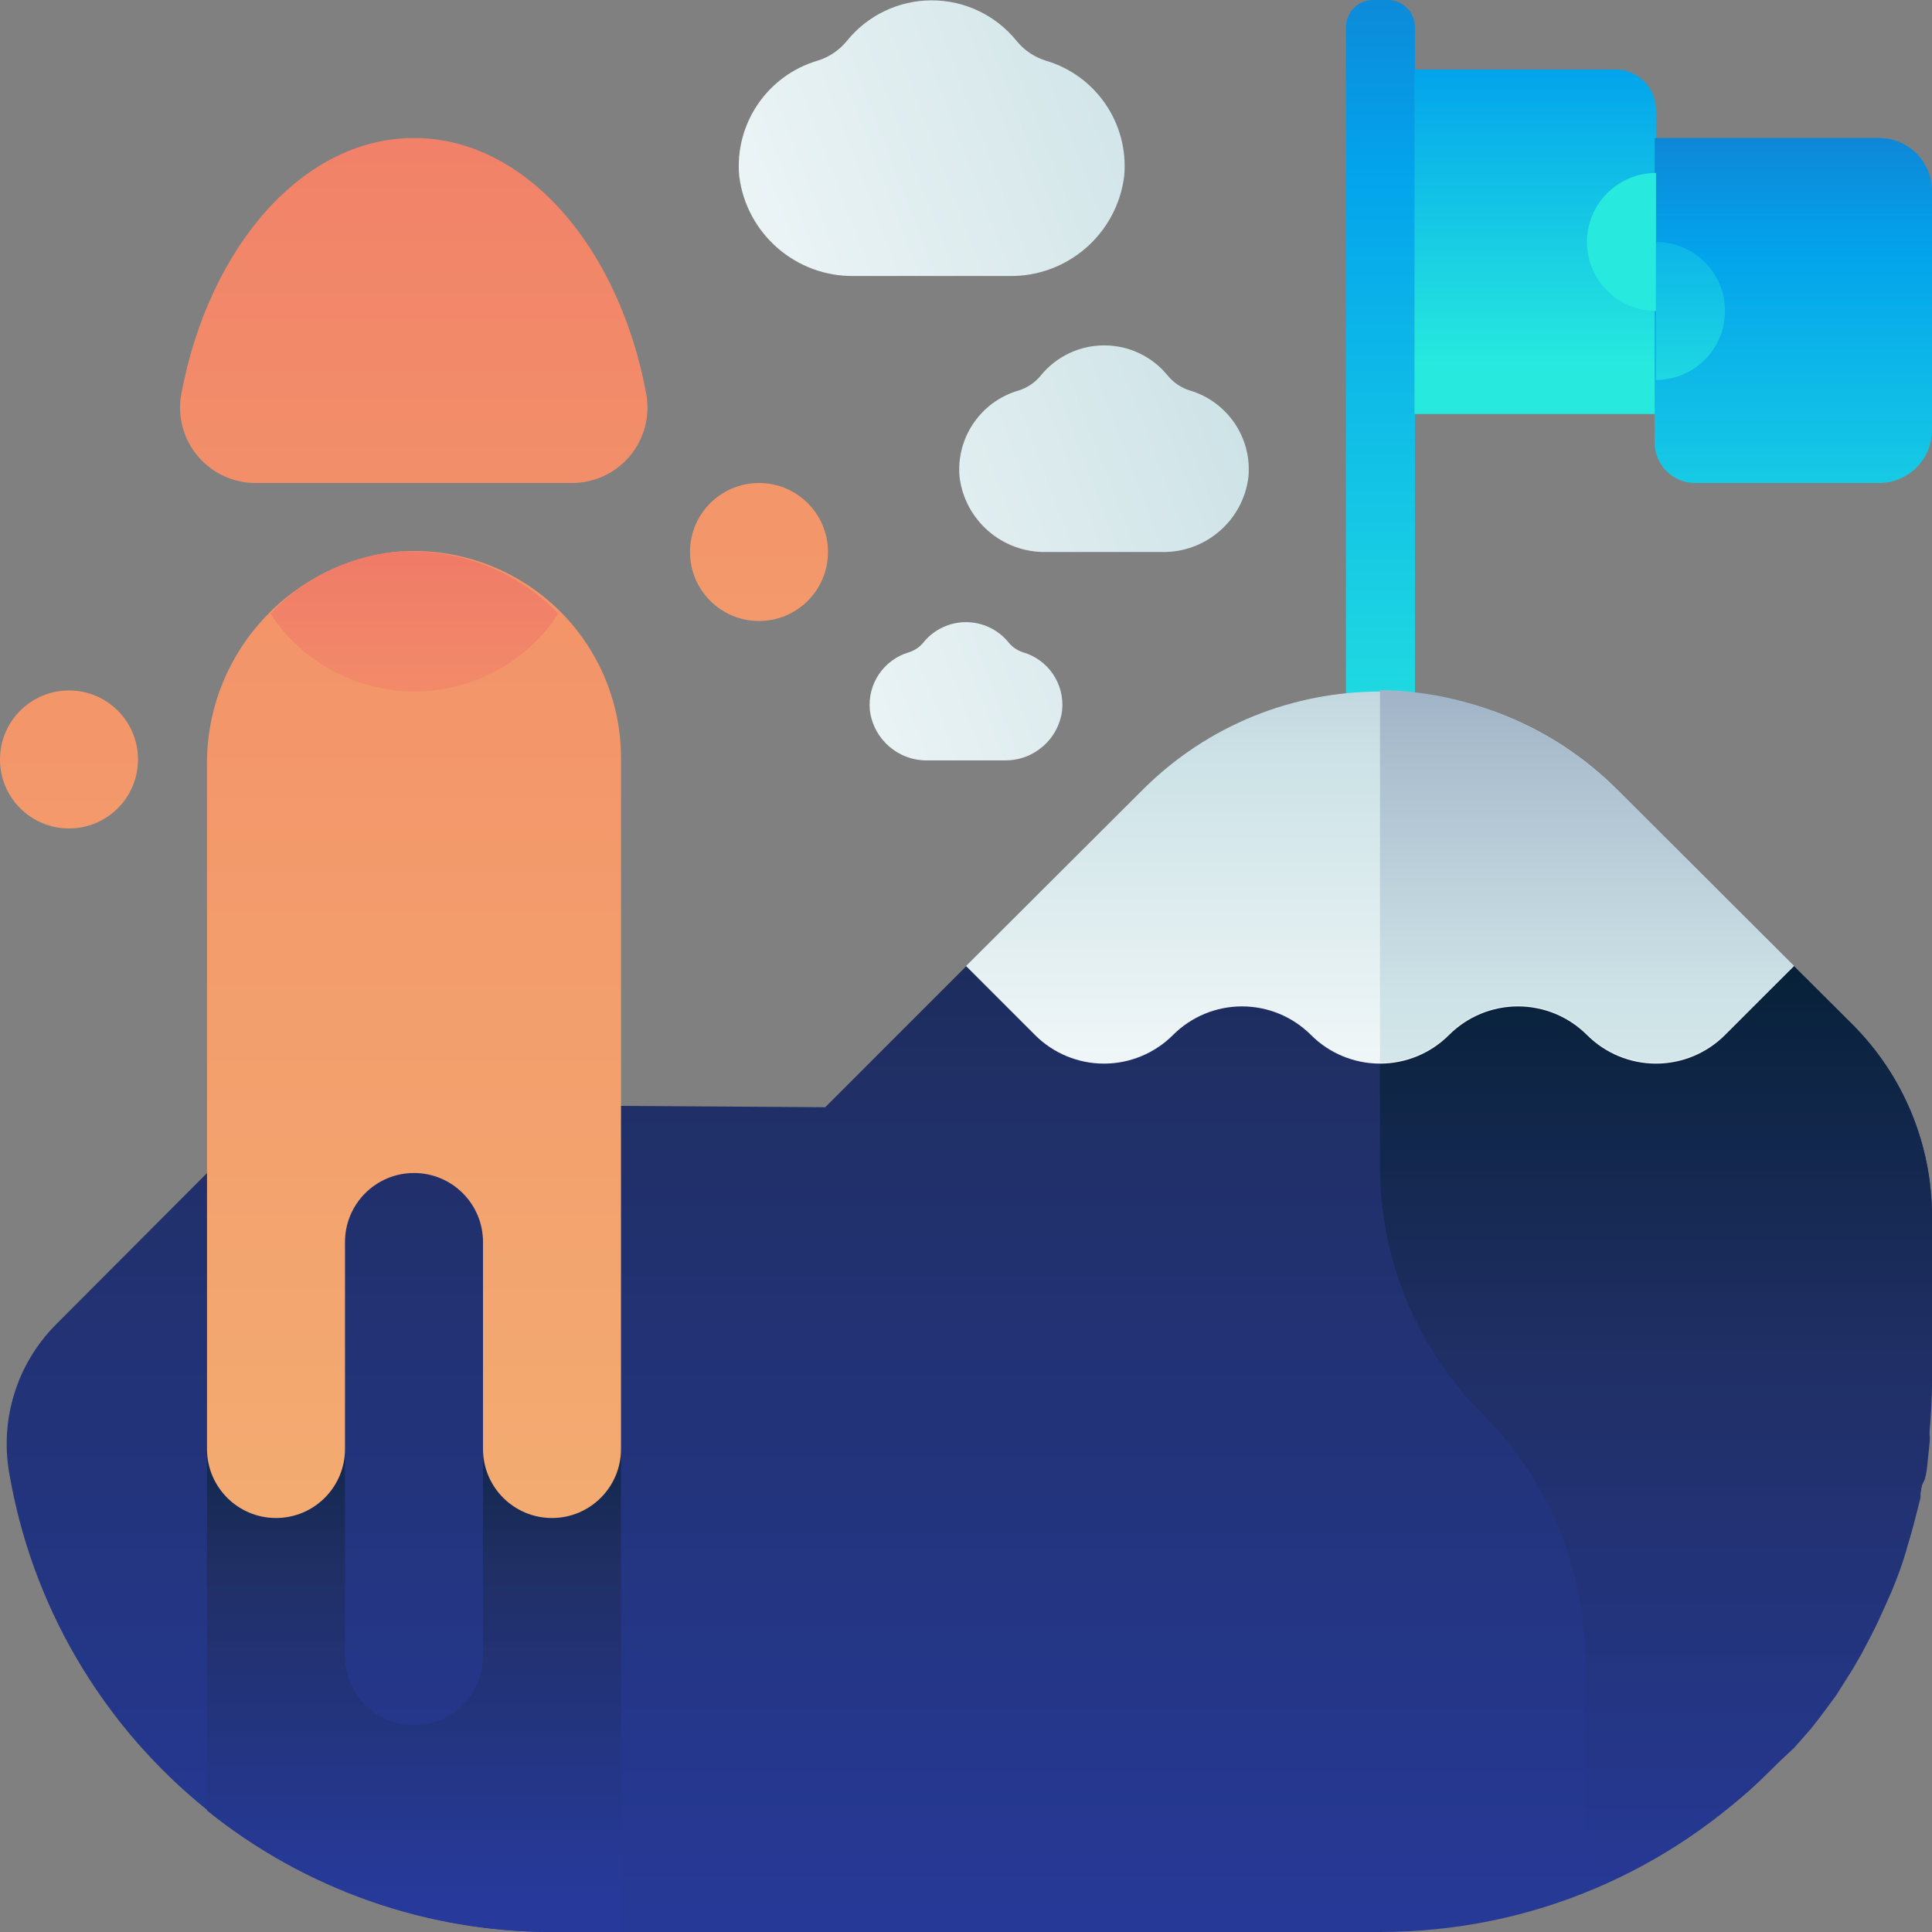<?xml version="1.0" encoding="UTF-8"?>
<svg width="200px" height="200px" viewBox="0 0 200 200" version="1.1" xmlns="http://www.w3.org/2000/svg" xmlns:xlink="http://www.w3.org/1999/xlink">
    <rect x="0" y="0" width="200" height="200" fill="#808080" stroke="none"/>
    <!-- Generator: Sketch 50.2 (55047) - http://www.bohemiancoding.com/sketch -->
    <title>achievement, female, woman, target, reach</title>
    <desc>Created with Sketch.</desc>
    <defs>
        <linearGradient x1="49.97%" y1="107.025%" x2="49.97%" y2="-52.69%" id="linearGradient-1">
            <stop stop-color="#273A9B" offset="0%"></stop>
            <stop stop-color="#202F65" offset="56%"></stop>
            <stop stop-color="#021E2F" offset="100%"></stop>
        </linearGradient>
        <linearGradient x1="50%" y1="106.898%" x2="50%" y2="-1.25%" id="linearGradient-2">
            <stop stop-color="#273A9B" offset="0%"></stop>
            <stop stop-color="#202F65" offset="56%"></stop>
            <stop stop-color="#021E2F" offset="100%"></stop>
        </linearGradient>
        <linearGradient x1="49.333%" y1="120.822%" x2="49.333%" y2="-64.556%" id="linearGradient-3">
            <stop stop-color="#27E9DE" offset="0%"></stop>
            <stop stop-color="#03A4EC" offset="52%"></stop>
            <stop stop-color="#2547A8" offset="100%"></stop>
        </linearGradient>
        <linearGradient x1="50%" y1="94.5%" x2="50%" y2="-13.083%" id="linearGradient-4">
            <stop stop-color="#273A9B" offset="0%"></stop>
            <stop stop-color="#202F65" offset="56%"></stop>
            <stop stop-color="#021E2F" offset="100%"></stop>
        </linearGradient>
        <linearGradient x1="50.095%" y1="85.047%" x2="50.095%" y2="-77.704%" id="linearGradient-5">
            <stop stop-color="#27E9DE" offset="0%"></stop>
            <stop stop-color="#03A4EC" offset="52%"></stop>
            <stop stop-color="#2547A8" offset="100%"></stop>
        </linearGradient>
        <linearGradient x1="50.249%" y1="153.467%" x2="50.249%" y2="-76.533%" id="linearGradient-6">
            <stop stop-color="#27E9DE" offset="0%"></stop>
            <stop stop-color="#03A4EC" offset="52%"></stop>
            <stop stop-color="#2547A8" offset="100%"></stop>
        </linearGradient>
        <linearGradient x1="50%" y1="131.01%" x2="50%" y2="-74.724%" id="linearGradient-7">
            <stop stop-color="#FFFFFF" offset="0%"></stop>
            <stop stop-color="#CCE2E6" offset="52%"></stop>
            <stop stop-color="#8FA1BB" offset="100%"></stop>
        </linearGradient>
        <linearGradient x1="50%" y1="203.533%" x2="50%" y2="-33.202%" id="linearGradient-8">
            <stop stop-color="#FFFFFF" offset="0%"></stop>
            <stop stop-color="#CCE2E6" offset="52%"></stop>
            <stop stop-color="#8FA1BB" offset="100%"></stop>
        </linearGradient>
        <linearGradient x1="50%" y1="-75%" x2="50%" y2="-283.667%" id="linearGradient-9">
            <stop stop-color="#27E9DE" offset="0%"></stop>
            <stop stop-color="#03A4EC" offset="52%"></stop>
            <stop stop-color="#2547A8" offset="100%"></stop>
        </linearGradient>
        <linearGradient x1="50%" y1="150%" x2="50%" y2="-234%" id="linearGradient-10">
            <stop stop-color="#27E9DE" offset="0%"></stop>
            <stop stop-color="#03A4EC" offset="52%"></stop>
            <stop stop-color="#2547A8" offset="100%"></stop>
        </linearGradient>
        <linearGradient x1="-71.637%" y1="85.308%" x2="296.806%" y2="-13.476%" id="linearGradient-11">
            <stop stop-color="#FFFFFF" offset="0%"></stop>
            <stop stop-color="#CCE2E6" offset="52%"></stop>
            <stop stop-color="#8FA1BB" offset="100%"></stop>
        </linearGradient>
        <linearGradient x1="-149.84%" y1="106.448%" x2="341.336%" y2="-25.335%" id="linearGradient-12">
            <stop stop-color="#FFFFFF" offset="0%"></stop>
            <stop stop-color="#CCE2E6" offset="52%"></stop>
            <stop stop-color="#8FA1BB" offset="100%"></stop>
        </linearGradient>
        <linearGradient x1="-158.025%" y1="108.313%" x2="579.604%" y2="-88.668%" id="linearGradient-13">
            <stop stop-color="#FFFFFF" offset="0%"></stop>
            <stop stop-color="#CCE2E6" offset="52%"></stop>
            <stop stop-color="#8FA1BB" offset="100%"></stop>
        </linearGradient>
        <linearGradient x1="50.049%" y1="677.866%" x2="50.049%" y2="-435.999%" id="linearGradient-14">
            <stop stop-color="#F3C57A" offset="0%"></stop>
            <stop stop-color="#F39369" offset="49%"></stop>
            <stop stop-color="#E94867" offset="100%"></stop>
        </linearGradient>
        <linearGradient x1="50.006%" y1="199.136%" x2="50.006%" y2="-198.265%" id="linearGradient-15">
            <stop stop-color="#F3C57A" offset="0%"></stop>
            <stop stop-color="#F39369" offset="49%"></stop>
            <stop stop-color="#E94867" offset="100%"></stop>
        </linearGradient>
        <linearGradient x1="50%" y1="597.253%" x2="50%" y2="-310.832%" id="linearGradient-16">
            <stop stop-color="#F3C57A" offset="0%"></stop>
            <stop stop-color="#F39369" offset="49%"></stop>
            <stop stop-color="#E94867" offset="100%"></stop>
        </linearGradient>
        <linearGradient x1="50%" y1="1294.333%" x2="50%" y2="-1490.333%" id="linearGradient-17">
            <stop stop-color="#F3C57A" offset="0%"></stop>
            <stop stop-color="#F39369" offset="49%"></stop>
            <stop stop-color="#E94867" offset="100%"></stop>
        </linearGradient>
        <linearGradient x1="50%" y1="1294.333%" x2="50%" y2="-1490%" id="linearGradient-18">
            <stop stop-color="#F3C57A" offset="0%"></stop>
            <stop stop-color="#F39369" offset="49%"></stop>
            <stop stop-color="#E94867" offset="100%"></stop>
        </linearGradient>
    </defs>
    <g id="Home-v1" stroke="none" stroke-width="1" fill="none" fill-rule="evenodd">
        <g id="Main-page" transform="translate(-1051, -1073)" fill-rule="nonzero">
            <g id="Serverless" transform="translate(274, 840)">
                <g id="Zero-Management" transform="translate(728, 233)">
                    <g id="achievement,-female,-woman,-target,-reach" transform="translate(49, 0)">
                        <path d="M191.762,106.048 L178.571,92.905 L107.143,92.905 L85.429,114.619 L34.476,114.286 C30.712,114.289 27.101,115.778 24.429,118.429 L5.714,137.19 C1.756,141.22 -0.017,146.911 0.952,152.476 C5.631,179.875 29.347,199.933 57.143,200 L142.857,200 C174.416,200 200,174.416 200,142.857 L200,125.952 C200.003,118.487 197.039,111.327 191.762,106.048 Z" id="Shape" fill="url(#linearGradient-1)"></path>
                        <path d="M191.762,106.048 L178.571,92.905 L142.857,92.905 L142.857,120.81 C142.867,130.404 146.687,139.602 153.476,146.381 C160.266,153.16 164.085,162.358 164.095,171.952 L164.095,195.762 L167.286,194.333 L168.429,193.762 L171.381,192.19 L172.381,191.571 C175.419,189.806 178.288,187.766 180.952,185.476 L182.238,184.286 L184.286,182.286 L185.714,180.952 L187.476,178.952 C188.381,177.81 189.238,176.667 190.095,175.476 L191.238,173.667 C191.762,172.857 192.238,172.048 192.714,171.19 L193.714,169.286 C194.19,168.381 194.619,167.429 195.048,166.476 L195.81,164.762 C196.429,163.286 197,161.762 197.476,160 L197.762,159.048 C198.143,157.714 198.476,156.381 198.81,155.048 C198.81,154.476 198.81,153.952 199.143,153.381 C199.476,152.81 199.571,150.952 199.714,149.714 C199.857,148.476 199.714,148.667 199.714,148.143 C199.714,146.381 200,144.667 200,142.857 L200,125.952 C200.003,118.487 197.039,111.327 191.762,106.048 Z" id="Shape" fill="url(#linearGradient-2)"></path>
                        <path d="M142.095,0 L143.667,0 C145.218,2.11471052e-15 146.476,1.258 146.476,2.81 L146.476,72.952 L139.333,72.952 L139.333,2.81 C139.333,1.276 140.562,0.026 142.095,0 Z" id="Shape" fill="url(#linearGradient-3)"></path>
                        <path d="M64.286,178.619 L64.286,150.048 C64.286,146.103 61.088,142.905 57.143,142.905 C53.198,142.905 50,146.103 50,150.048 L50,171.429 C50,175.373 46.802,178.571 42.857,178.571 C38.912,178.571 35.714,175.373 35.714,171.429 L35.714,150 C35.714,146.055 32.516,142.857 28.571,142.857 C24.627,142.857 21.429,146.055 21.429,150 L21.429,187.429 C31.547,195.576 44.151,200.013 57.143,200 L64.286,200 L64.286,178.571 L64.286,178.619 Z" id="Shape" fill="url(#linearGradient-4)"></path>
                        <path d="M146.429,7.19 L167.238,7.19 C169.552,7.19 171.429,9.067 171.429,11.381 L171.429,42.857 L146.429,42.857 L146.429,7.19 Z" id="Shape" fill="url(#linearGradient-5)"></path>
                        <path d="M171.429,14.286 L194.524,14.286 C195.976,14.286 197.369,14.863 198.396,15.89 C199.423,16.917 200,18.31 200,19.762 L200,44.524 C200,47.548 197.548,50 194.524,50 L175.476,50 C173.162,50 171.286,48.124 171.286,45.81 L171.286,14.286 L171.429,14.286 Z" id="Shape" fill="url(#linearGradient-6)"></path>
                        <path d="M167.429,81.762 C153.855,68.198 131.859,68.198 118.286,81.762 L100,100 L107.143,107.143 C109.036,109.039 111.606,110.104 114.286,110.104 C116.965,110.104 119.535,109.039 121.429,107.143 C123.322,105.247 125.892,104.182 128.571,104.182 C131.251,104.182 133.821,105.247 135.714,107.143 C137.608,109.039 140.178,110.104 142.857,110.104 C145.537,110.104 148.106,109.039 150,107.143 C151.894,105.247 154.463,104.182 157.143,104.182 C159.822,104.182 162.392,105.247 164.286,107.143 C166.179,109.039 168.749,110.104 171.429,110.104 C174.108,110.104 176.678,109.039 178.571,107.143 L185.714,100 L167.429,81.762 Z" id="Shape" fill="url(#linearGradient-7)"></path>
                        <path d="M167.429,81.762 C166.366,80.706 165.237,79.72 164.048,78.81 C162.836,77.869 161.564,77.01 160.238,76.238 C159.286,75.698 158.333,75.206 157.381,74.762 L154.857,73.714 C151.019,72.264 146.959,71.491 142.857,71.429 L142.857,110 C145.535,110.002 148.105,108.94 150,107.048 C151.894,105.152 154.463,104.086 157.143,104.086 C159.822,104.086 162.392,105.152 164.286,107.048 C166.179,108.944 168.749,110.009 171.429,110.009 C174.108,110.009 176.678,108.944 178.571,107.048 L185.714,100 L167.429,81.762 Z" id="Shape" fill="url(#linearGradient-8)"></path>
                        <path d="M171.429,32.19 C167.484,32.19 164.286,28.993 164.286,25.048 C164.286,21.103 167.484,17.905 171.429,17.905" id="Shape" fill="url(#linearGradient-9)"></path>
                        <path d="M171.429,25.048 C175.373,25.048 178.571,28.246 178.571,32.19 C178.571,36.135 175.373,39.333 171.429,39.333" id="Shape" fill="url(#linearGradient-10)"></path>
                        <path d="M108.286,6.286 C107.089,5.922 106.028,5.209 105.238,4.238 C103.096,1.581 99.866,0.036 96.452,0.036 C93.039,0.036 89.809,1.581 87.667,4.238 C86.877,5.209 85.816,5.922 84.619,6.286 C79.416,7.83 76.027,12.833 76.524,18.238 C77.276,24.215 82.406,28.667 88.429,28.571 L104.429,28.571 C110.486,28.689 115.649,24.204 116.381,18.19 C116.854,12.803 113.47,7.826 108.286,6.286 Z" id="Shape" fill="url(#linearGradient-11)"></path>
                        <path d="M123.19,40.429 C122.295,40.156 121.5,39.626 120.905,38.905 C119.296,36.911 116.871,35.753 114.31,35.753 C111.748,35.753 109.323,36.911 107.714,38.905 C107.119,39.626 106.324,40.156 105.429,40.429 C101.518,41.573 98.965,45.324 99.333,49.381 C99.893,53.877 103.756,57.226 108.286,57.143 L120.286,57.143 C124.816,57.226 128.679,53.877 129.238,49.381 C129.612,45.337 127.082,41.591 123.19,40.429 Z" id="Shape" fill="url(#linearGradient-12)"></path>
                        <path d="M105.905,67.524 C105.303,67.335 104.772,66.97 104.381,66.476 C103.305,65.164 101.697,64.404 100,64.404 C98.303,64.404 96.695,65.164 95.619,66.476 C95.228,66.97 94.697,67.335 94.095,67.524 C91.478,68.289 89.778,70.81 90.048,73.524 C90.413,76.522 92.981,78.761 96,78.714 L104,78.714 C107.019,78.761 109.587,76.522 109.952,73.524 C110.222,70.81 108.522,68.289 105.905,67.524 Z" id="Shape" fill="url(#linearGradient-13)"></path>
                        <path d="M42.857,14.286 C31.333,14.286 21.619,25.571 18.762,40.81 C18.352,43.091 18.977,45.436 20.467,47.211 C21.957,48.987 24.158,50.008 26.476,50 L59.19,50 C61.508,50.008 63.71,48.987 65.2,47.211 C66.69,45.436 67.315,43.091 66.905,40.81 C64.095,25.571 54.381,14.286 42.857,14.286 Z" id="Shape" fill="url(#linearGradient-14)"></path>
                        <path d="M40.762,57.143 C29.527,58.534 21.172,68.206 21.429,79.524 L21.429,150.048 C21.455,153.974 24.645,157.143 28.571,157.143 C32.516,157.143 35.714,153.945 35.714,150 L35.714,128.571 C35.714,124.627 38.912,121.429 42.857,121.429 C46.802,121.429 50,124.627 50,128.571 L50,150 C50,153.945 53.198,157.143 57.143,157.143 C61.088,157.143 64.286,153.945 64.286,150 L64.286,78.571 C64.315,72.506 61.772,66.712 57.288,62.627 C52.804,58.543 46.798,56.55 40.762,57.143 Z" id="Shape" fill="url(#linearGradient-15)"></path>
                        <path d="M28,63.524 C31.29,68.554 36.895,71.585 42.905,71.585 C48.915,71.585 54.52,68.554 57.81,63.524 C53.365,58.958 47.112,56.617 40.762,57.143 C35.882,57.675 31.354,59.939 28,63.524 Z" id="Shape" fill="url(#linearGradient-16)"></path>
                        <circle id="Oval" fill="url(#linearGradient-17)" cx="7.143" cy="78.619" r="7.143"></circle>
                        <circle id="Oval" fill="url(#linearGradient-18)" cx="78.571" cy="57.143" r="7.143"></circle>
                    </g>
                </g>
            </g>
        </g>
    </g>
</svg>